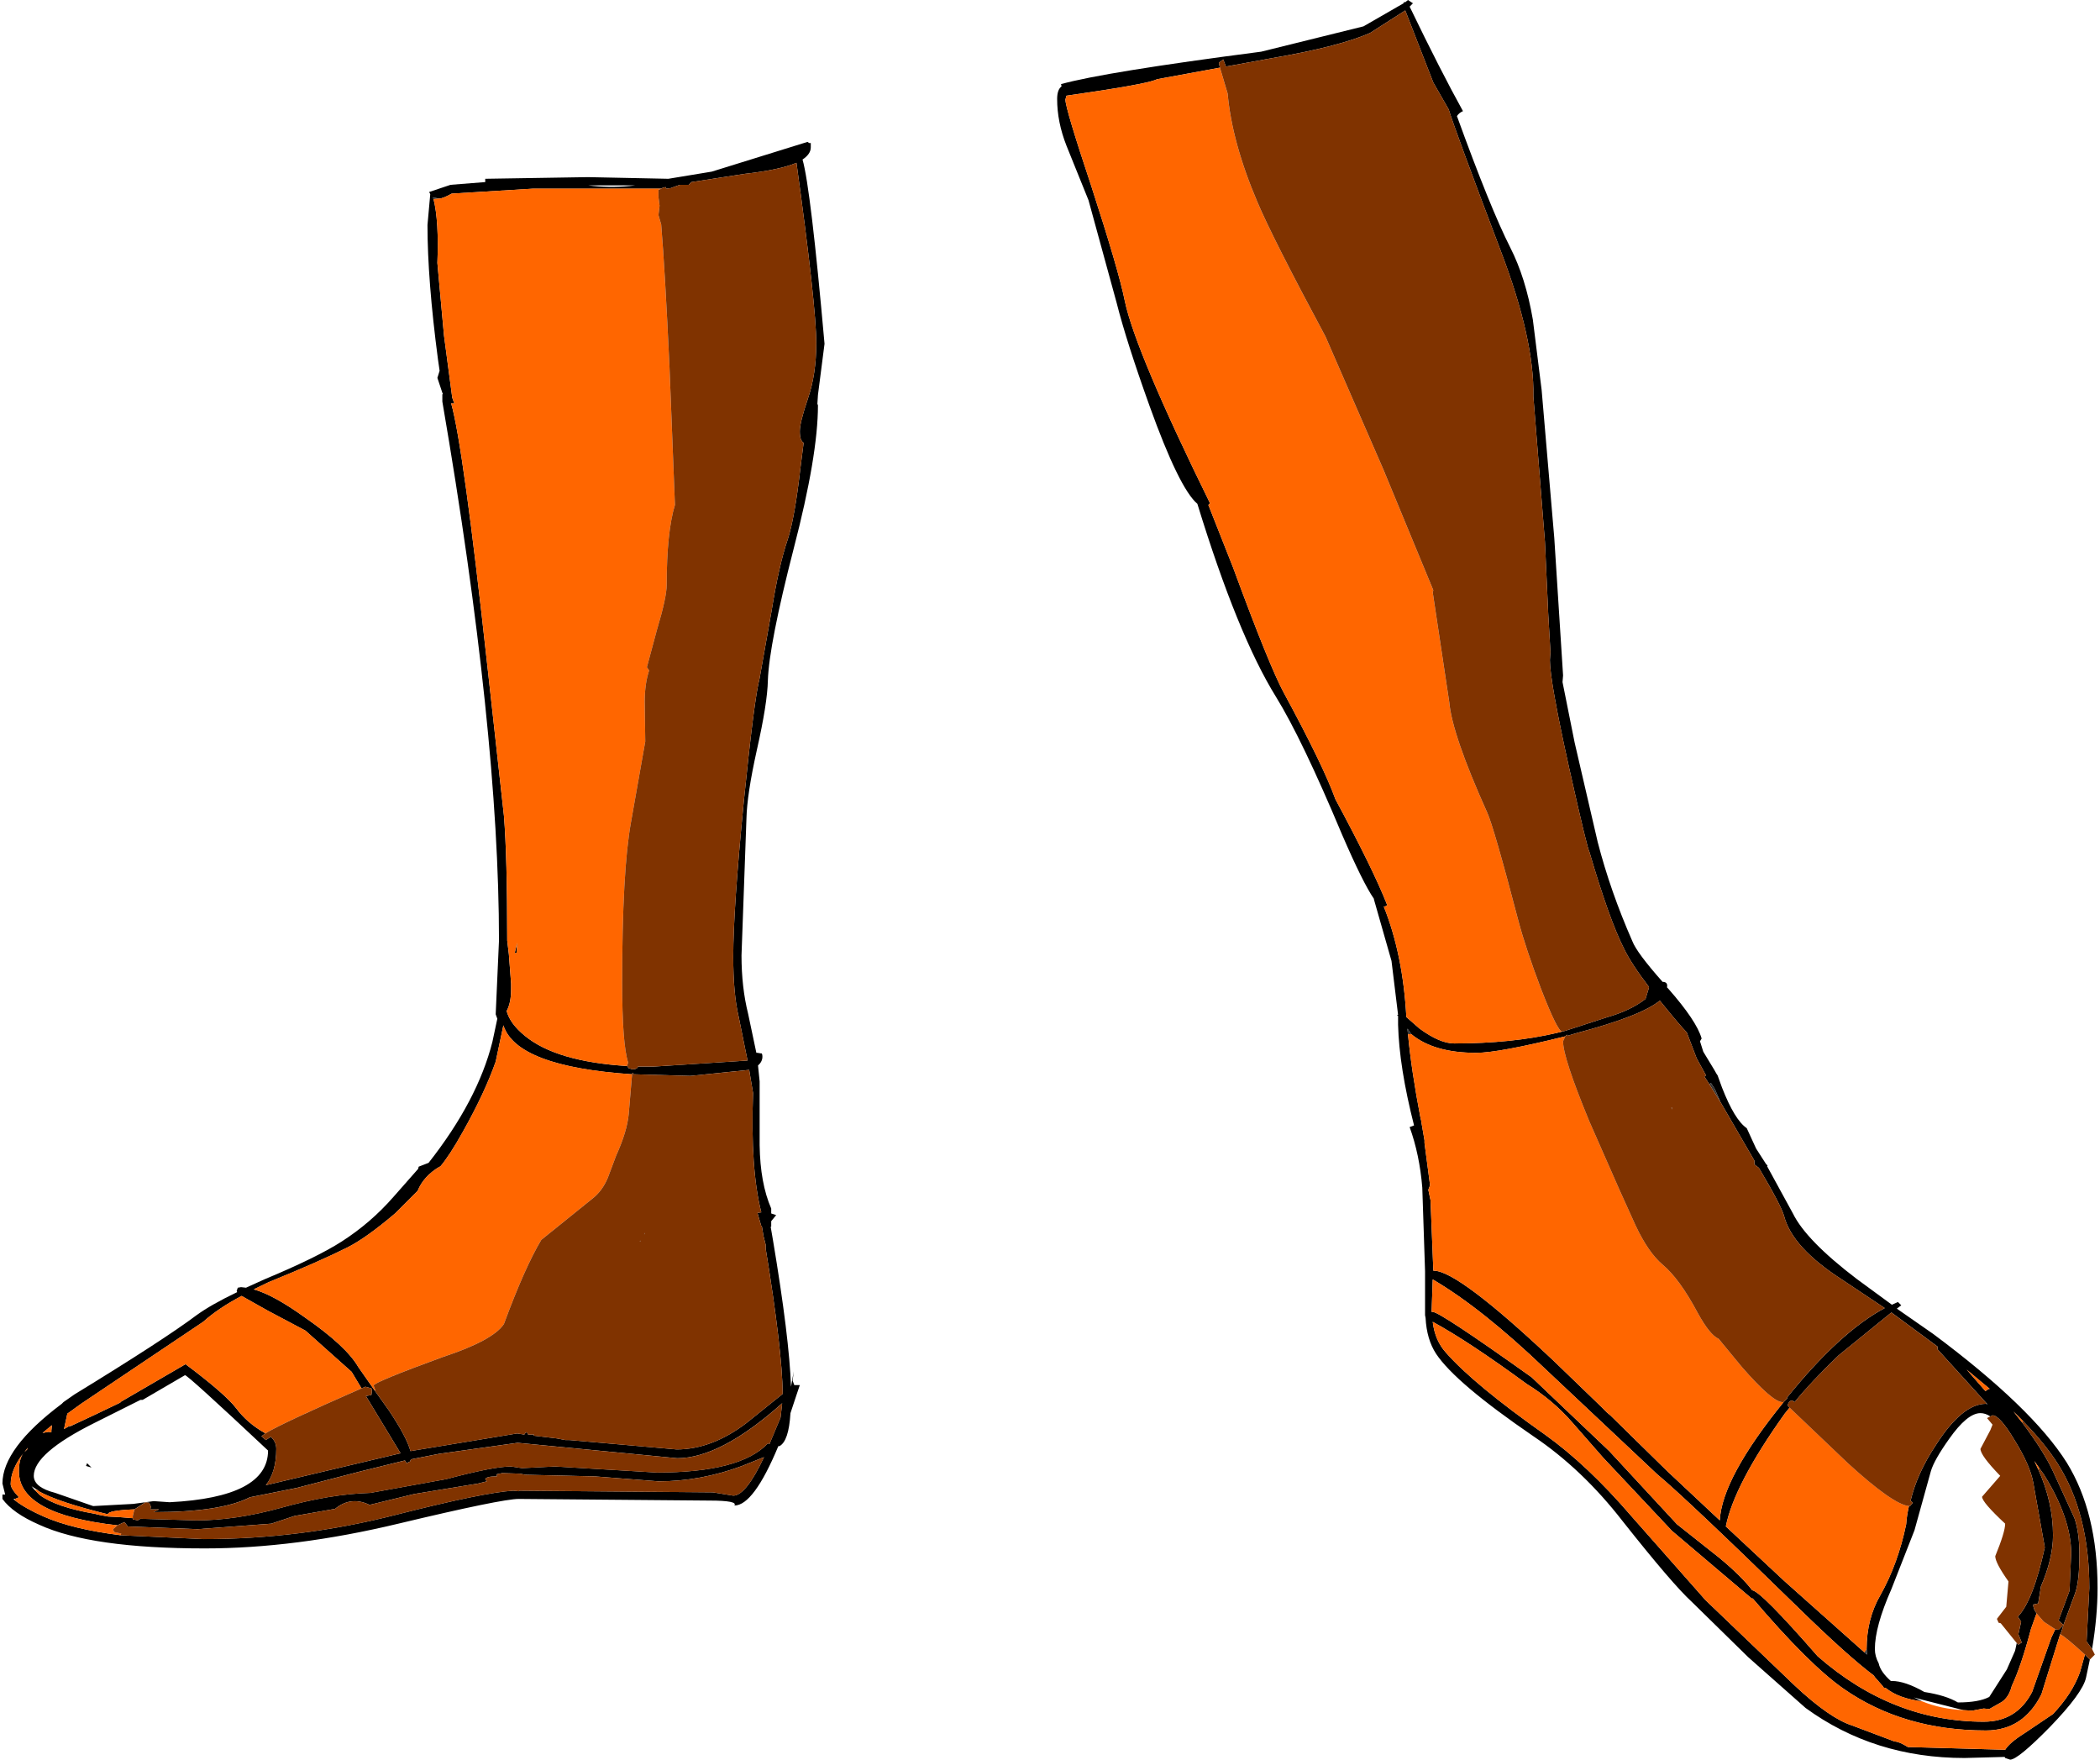 <?xml version="1.0" encoding="UTF-8" standalone="no"?>
<svg
   xmlns:dc="http://purl.org/dc/elements/1.1/"
   xmlns:cc="http://creativecommons.org/ns#"
   xmlns:rdf="http://www.w3.org/1999/02/22-rdf-syntax-ns#"
   xmlns:svg="http://www.w3.org/2000/svg"
   xmlns="http://www.w3.org/2000/svg"
   xmlns:sodipodi="http://sodipodi.sourceforge.net/DTD/sodipodi-0.dtd"
   xmlns:inkscape="http://www.inkscape.org/namespaces/inkscape"
   width="222px"
   height="186px"
   viewBox="0 0 222 186"
   version="1.1"
   id="svg11"
   sodipodi:docname="8.svg"
   inkscape:version="1.0.1 (0767f8302a, 2020-10-17)">
  <defs
     id="defs15" />
  <sodipodi:namedview
     pagecolor="#ffffff"
     bordercolor="#666666"
     borderopacity="1"
     objecttolerance="10"
     gridtolerance="10"
     guidetolerance="10"
     inkscape:pageopacity="0"
     inkscape:pageshadow="2"
     inkscape:window-width="1938"
     inkscape:window-height="1223"
     id="namedview13"
     showgrid="false"
     inkscape:zoom="3.8320626"
     inkscape:cx="109.86672"
     inkscape:cy="106.15683"
     inkscape:window-x="4105"
     inkscape:window-y="159"
     inkscape:window-maximized="0"
     inkscape:current-layer="svg11" />
  <path
     style="fill:#000000;fill-opacity:1;fill-rule:evenodd;stroke:none"
     d="m 85.711,15.406 v 0.176 c 0,0.465 -0.289,0.891 -0.871,1.281 0.582,2.051 1.355,8.547 2.324,19.477 l -0.695,5.406 -0.059,0.93 0.059,0.176 c 0,3.527 -0.855,8.566 -2.559,15.117 -1.746,6.785 -2.656,11.434 -2.734,13.953 -0.035,1.629 -0.426,4.07 -1.16,7.328 -0.699,3.141 -1.066,5.562 -1.105,7.266 l -0.523,14.48 c 0,2.246 0.234,4.301 0.699,6.16 l 0.871,4.129 h 0.117 l 0.348,0.059 c 0.117,-0.039 0.176,0.078 0.176,0.348 0,0.352 -0.156,0.66 -0.465,0.934 l 0.172,1.684 v 6.746 c 0.039,2.676 0.445,4.902 1.223,6.688 v 0.523 l 0.523,0.172 -0.523,0.641 v 0.582 h -0.059 l 0.23,1.336 c 1.164,6.938 1.805,12.133 1.922,15.582 l 0.289,-1.629 -0.117,0.988 0.176,0.469 h 0.582 l -0.352,1.043 -0.637,1.922 c -0.117,1.977 -0.504,3.137 -1.164,3.488 H 82.281 c -1.742,4.184 -3.293,6.277 -4.648,6.277 0.27,-0.348 -0.602,-0.523 -2.617,-0.523 L 54.844,158.441 c -1.203,0 -5.445,0.871 -12.73,2.613 -7.289,1.746 -14.109,2.617 -20.465,2.617 -8.023,0 -13.855,-0.832 -17.496,-2.5 -1.863,-0.812 -3.16,-1.723 -3.895,-2.73 v -0.465 H 0.547 L 0.258,156.812 c 0,-2.48 2.09,-5.293 6.277,-8.43 l 0.172,-0.176 1.164,-0.812 c 6.277,-3.84 10.582,-6.629 12.906,-8.375 1.008,-0.734 2.441,-1.551 4.301,-2.441 l -0.059,-0.117 0.117,-0.348 0.348,-0.059 0.523,0.059 1.918,-0.871 c 3.723,-1.551 6.453,-2.891 8.199,-4.012 2.055,-1.32 3.875,-2.891 5.465,-4.711 l 2.613,-2.965 0.059,-0.234 1.047,-0.406 c 3.449,-4.379 5.699,-8.645 6.746,-12.789 l 0.52,-2.445 -0.172,-0.465 L 52.75,99.426 c 0,-14.73 -1.996,-33.723 -5.988,-56.98 V 41.688 l 0.059,-0.059 -0.059,-0.113 -0.523,-1.57 0.234,-0.758 -0.176,-1.219 C 45.562,32.387 45.191,27.656 45.191,23.781 l 0.293,-3.258 -0.117,-0.23 2.266,-0.758 3.664,-0.289 V 18.898 L 62.168,18.723 70.656,18.898 75.246,18.141 85.363,15 l 0.176,0.117 h 0.172 v 0.289 m 79.527,93.613 0.234,-0.059 4.473,-1.453 c 1.629,-0.465 2.965,-1.105 4.012,-1.918 l 0.352,-1.164 v -0.117 c -1.242,-1.629 -2.113,-2.965 -2.617,-4.012 -1.047,-2.055 -2.266,-5.465 -3.664,-10.234 -0.152,-0.23 -0.871,-3.195 -2.148,-8.895 -1.359,-6.125 -2.035,-9.922 -2.035,-11.395 l 0.059,-0.875 -0.234,-4.012 -0.348,-7.617 -1.223,-15.348 c 0.078,-4.031 -1.062,-9.148 -3.43,-15.352 -3.215,-8.488 -5.055,-13.488 -5.52,-15 l -1.629,-2.848 -2.965,-7.617 -3.723,2.383 c -2.207,0.969 -5.695,1.859 -10.461,2.676 l -4.77,0.871 -0.289,-0.754 -0.465,0.348 0.117,0.523 -6.629,1.219 c -0.543,0.273 -2.441,0.66 -5.695,1.164 l -3.898,0.582 -0.113,0.406 c 0,0.621 0.91,3.664 2.73,9.129 1.938,5.969 3.121,10.02 3.547,12.152 0.734,3.527 3.738,10.66 9.012,21.395 l -0.176,0.176 2.617,6.629 c 2.594,7.055 4.398,11.492 5.406,13.316 2.75,5.074 4.555,8.797 5.406,11.16 2.672,4.965 4.496,8.684 5.465,11.164 -0.039,0.117 -0.156,0.176 -0.352,0.176 1.359,3.41 2.152,7.305 2.387,11.687 l 1.395,1.219 c 1.434,1.047 2.652,1.57 3.66,1.57 4.07,0 7.676,-0.367 10.812,-1.105 l 0.699,-0.172 m 55.691,66.398 -0.406,1.918 c -0.234,1.086 -1.512,2.832 -3.836,5.234 C 214.438,184.855 213.043,186 212.5,186 l -0.523,-0.176 -0.059,-0.113 -4.242,0.113 c -6.355,0 -11.957,-1.762 -16.801,-5.289 l -6.047,-5.352 -5.988,-5.871 c -1.355,-1.238 -3.797,-4.09 -7.324,-8.547 -2.828,-3.645 -5.969,-6.629 -9.418,-8.953 -5.5,-3.762 -8.93,-6.668 -10.289,-8.723 -0.656,-1.008 -1.027,-2.266 -1.105,-3.777 l -0.055,-0.293 v -4.652 l -0.293,-8.836 c -0.191,-2.324 -0.637,-4.457 -1.336,-6.395 l 0.465,-0.176 c -1.047,-4.109 -1.609,-7.656 -1.688,-10.641 v -0.93 l -0.113,-0.117 h 0.113 l -0.695,-5.699 -1.859,-6.512 v -0.055 c -0.777,-1.125 -1.902,-3.395 -3.375,-6.805 -2.828,-6.746 -5.152,-11.59 -6.973,-14.535 -2.715,-4.379 -5.484,-11.184 -8.316,-20.41 -1.277,-1.086 -2.965,-4.535 -5.055,-10.348 -1.629,-4.535 -2.793,-8.18 -3.488,-10.93 l -2.965,-10.816 -2.328,-5.758 c -0.656,-1.664 -0.988,-3.312 -0.988,-4.941 0,-0.656 0.156,-1.105 0.469,-1.336 l -0.059,-0.234 c 3.059,-0.852 10.113,-1.996 21.16,-3.43 l 10.812,-2.676 4.242,-2.441 V 0.234 h 0.176 L 148.844,0 l 0.523,0.348 -0.348,0.352 c 2.207,4.574 4.09,8.254 5.637,11.047 -0.27,0.113 -0.484,0.289 -0.637,0.523 2.363,6.512 4.242,11.145 5.637,13.895 1.086,2.133 1.883,4.672 2.387,7.617 l 0.93,7.441 1.336,15.641 0.93,14.535 -0.059,0.699 0.234,1.164 1.047,5.23 2.441,10.523 c 0.891,3.453 2.109,6.941 3.66,10.469 0.312,0.813 1.375,2.246 3.199,4.301 0.387,0 0.543,0.195 0.465,0.582 l 0.117,0.117 c 2.012,2.285 3.195,4.051 3.543,5.289 l -0.172,0.293 0.348,1.102 1.164,1.922 0.23,0.406 0.117,0.172 0.465,1.281 c 0.891,2.285 1.762,3.723 2.617,4.301 l 0.988,2.152 1.047,1.629 0.172,0.176 -0.059,0.055 2.734,5.004 c 0.93,1.898 3.176,4.203 6.742,6.918 l 3.723,2.73 0.637,-0.289 0.352,0.348 -0.469,0.352 3.84,2.672 c 6.977,5.195 11.684,9.73 14.125,13.605 2.172,3.527 3.254,7.949 3.254,13.258 0,1.977 -0.191,4.129 -0.578,6.453 l -0.582,-0.812 0.289,-5.641 c 0,-5.273 -1.121,-9.672 -3.371,-13.199 -0.891,-1.395 -2.094,-2.867 -3.605,-4.418 l -1.043,-1.047 0.871,1.105 c 1.551,2.055 2.652,3.797 3.312,5.23 l 2.266,4.945 c 0.352,1.008 0.523,2.285 0.523,3.836 0,1.898 -0.152,3.277 -0.465,4.129 l -1.219,3.312 -0.523,-0.465 1.16,-3.141 0.176,-3.953 c 0,-2.48 -0.969,-5.27 -2.906,-8.371 l -0.465,-0.641 -0.523,-0.754 0.406,0.871 c 1.047,2.324 1.57,4.652 1.57,6.977 0,1.629 -0.426,3.43 -1.277,5.406 l -0.293,1.805 -0.523,0.117 c 0,0.309 0.117,0.617 0.352,0.93 l -0.582,1.625 c -0.699,2.637 -1.375,4.652 -2.035,6.047 -0.195,0.777 -0.543,1.34 -1.047,1.688 l -1.336,0.758 -0.582,-0.059 -1.223,0.23 -0.93,-0.059 -4.359,-1.102 -0.871,-0.234 0.871,0.406 c -1.629,-0.191 -2.906,-0.656 -3.836,-1.395 l -0.234,-0.059 -0.059,-0.117 -0.871,-0.988 -0.117,-0.172 c -1.859,-1.398 -4.512,-3.781 -7.961,-7.152 -7.945,-7.754 -12.926,-12.461 -14.941,-14.129 l -11.801,-11.105 c -4.496,-4.305 -8.469,-7.461 -11.918,-9.477 l -0.117,3.371 v 0.059 h 0.117 c 0.504,0 3.992,2.305 10.465,6.918 l 8.195,7.793 7.152,7.73 4.477,3.547 c 1.547,1.281 2.711,2.426 3.484,3.434 0.621,0.074 2.93,2.402 6.918,6.977 5.273,4.613 11.125,6.918 17.559,6.918 2.324,0 4.031,-1.047 5.113,-3.141 l 2.035,-5.754 0.41,-0.875 0.348,0.059 0.523,-0.523 -0.234,0.758 -0.117,0.23 -0.348,1.105 -1.629,5.234 c -1.277,2.559 -3.234,3.836 -5.871,3.836 -5.812,0 -10.832,-1.473 -15.055,-4.418 -2.402,-1.668 -5.602,-4.848 -9.594,-9.535 h -0.113 l -8.43,-7.152 -7.27,-7.734 -3.312,-3.777 c -1.355,-1.551 -2.945,-2.887 -4.766,-4.012 -4.07,-2.984 -7.383,-5.176 -9.941,-6.57 0.156,1.316 0.621,2.402 1.395,3.254 1.977,2.25 5.465,5.137 10.465,8.664 2.984,2.133 6.027,5 9.125,8.605 l 7.852,8.895 9.414,9.016 c 2.48,2.324 4.516,3.738 6.105,4.242 l 4.477,1.688 c 0.309,0 0.773,0.191 1.395,0.582 l 10.289,0.289 c 0.312,-0.504 0.988,-1.086 2.035,-1.742 l 3.023,-2.035 c 1.355,-1.438 2.305,-2.91 2.848,-4.422 l 0.523,-1.859 0.523,0.523 m -154.633,-62.738 0.172,0.234 0.406,0.117 c 0.312,0 0.504,-0.098 0.582,-0.293 h 1.688 l 9.883,-0.637 -0.93,-4.594 c -0.391,-1.629 -0.582,-3.762 -0.582,-6.398 0,-3.293 0.367,-8.719 1.105,-16.277 0.734,-7.289 1.297,-11.668 1.684,-13.141 l 1.281,-7.211 c 0.504,-3.141 1.062,-5.621 1.684,-7.441 0.504,-1.551 0.949,-4.051 1.34,-7.5 l 0.348,-2.734 c -0.273,-0.156 -0.406,-0.562 -0.406,-1.219 0,-0.621 0.289,-1.785 0.871,-3.492 0.582,-1.703 0.871,-3.641 0.871,-5.812 0,-2.598 -0.695,-8.953 -2.094,-19.07 C 83,17.715 81.176,18.102 78.734,18.375 l -5.637,0.871 -0.293,0.289 H 71.875 l -0.988,0.352 -0.465,0.055 -0.059,-0.172 -0.406,0.117 v 0.055 H 56.355 L 47.75,20.465 c -0.621,0.352 -1.066,0.523 -1.336,0.523 L 45.773,20.875 l 0.059,0.172 c 0.387,1.551 0.523,3.801 0.406,6.746 l 0.699,7.676 0.871,6.57 0.234,0.637 -0.352,-0.059 c 0.855,2.988 2.133,12.27 3.84,27.852 l 1.742,15.758 c 0.234,2.867 0.348,7.27 0.348,13.199 l 0.176,1.453 0.234,3.082 v 0.637 c 0,0.934 -0.156,1.688 -0.469,2.27 0.234,0.891 0.875,1.762 1.922,2.617 2.207,1.82 5.812,2.887 10.812,3.195 m 114.406,1.922 -0.523,-0.816 0.172,-0.117 -0.988,-1.801 -1.043,-2.734 c -0.582,-0.617 -1.359,-1.527 -2.328,-2.73 l -0.523,-0.641 c -1.316,1.086 -4.242,2.23 -8.777,3.43 l -0.988,0.293 -0.059,-0.117 -0.172,0.176 c -4.691,1.16 -7.832,1.742 -9.418,1.742 -2.984,0 -5.273,-0.656 -6.859,-1.977 l -0.41,-0.582 0.059,0.582 c 0.234,2.52 0.68,5.504 1.34,8.953 l 0.055,0.176 v 0.059 l 0.352,2.035 v 0.289 l 0.582,4.422 v 0.055 l -0.176,0.469 0.23,1.102 0.293,7.328 v 0.117 h 0.059 c 1.703,0 5.93,3.176 12.672,9.535 l 4.941,4.766 0.699,0.699 0.348,0.289 5.988,5.875 5.578,5.23 c 0.156,-2.984 2.406,-7.152 6.746,-12.5 l 0.406,-0.406 -0.059,-0.059 c 3.758,-4.652 7.207,-7.812 10.348,-9.477 l -4.535,-3.023 c -3.488,-2.25 -5.523,-4.477 -6.102,-6.688 -0.195,-0.738 -1.086,-2.441 -2.676,-5.117 l -0.465,-0.348 v -0.406 l -3.605,-6.223 -0.578,-1.336 -0.41,-0.641 -0.172,0.117 M 210,148.324 204.828,142.625 v -0.289 l -1.57,-1.164 -3.312,-2.441 -5.582,4.535 c -1.938,1.859 -3.488,3.508 -4.652,4.941 l -0.23,-0.176 c -0.234,0 -0.406,0.176 -0.523,0.523 l 0.23,0.234 -0.52,0.641 c -3.566,5 -5.641,8.973 -6.223,11.918 l 6.164,5.754 8.484,7.559 0.293,0.234 -0.059,-0.582 c 0,-2.133 0.484,-4.031 1.453,-5.699 1.242,-2.207 2.152,-4.707 2.73,-7.5 0.039,-0.617 0.137,-1.258 0.293,-1.918 h 0.117 l 0.289,-0.348 -0.23,-0.234 c 0.465,-1.938 1.355,-3.895 2.672,-5.871 1.859,-2.906 3.625,-4.359 5.289,-4.359 l 0.176,0.059 L 210,148.324 m 0.234,-1.512 h 0.117 l -2.441,-2.035 1.977,2.266 0.348,-0.23 m 0.172,2.906 c -0.348,-0.234 -0.695,-0.348 -1.043,-0.348 -0.934,0 -2.035,0.91 -3.316,2.73 -1.047,1.473 -1.684,2.598 -1.918,3.375 l -1.742,6.277 -2.441,6.223 c -1.164,2.637 -1.746,4.746 -1.746,6.336 0,0.504 0.137,1.008 0.406,1.512 0.117,0.582 0.543,1.203 1.281,1.859 h 0.117 c 0.93,0 2.07,0.391 3.43,1.164 1.512,0.234 2.691,0.602 3.543,1.105 1.473,0 2.578,-0.195 3.316,-0.582 l 1.859,-2.906 0.871,-1.977 0.176,-0.816 0.172,0.176 0.352,-0.23 -0.352,-0.875 0.293,-1.336 -0.348,-0.523 c 1.082,-1.125 2.031,-3.566 2.848,-7.324 l -1.223,-6.863 c -0.23,-1.238 -0.891,-2.73 -1.977,-4.477 -1.047,-1.746 -1.82,-2.617 -2.324,-2.617 l -0.234,0.117 M 62.691,19.652 c 1.473,0.156 2.965,0.137 4.477,-0.059 h -5 l 0.523,0.059 M 38.219,146.754 l -1.047,-1.746 -4.883,-4.359 -3.953,-2.094 -2.793,-1.57 c -1.625,0.855 -2.984,1.766 -4.066,2.734 l -12.906,8.664 -1.453,1.047 -0.352,1.625 1.223,-0.695 c -0.234,0.113 -0.465,0.27 -0.699,0.465 2.172,-1.008 3.973,-1.863 5.406,-2.559 l 0.117,-0.117 6.801,-3.953 c 2.793,2.094 4.574,3.645 5.348,4.652 0.777,1.047 1.785,1.918 3.023,2.617 l 0.059,0.055 -0.406,0.293 0.465,0.406 0.523,-0.348 c 0.387,0.348 0.582,0.773 0.582,1.277 0,1.629 -0.367,2.906 -1.105,3.84 l 14.242,-3.375 -3.66,-6.047 0.578,-0.117 0.059,-0.406 -0.059,-0.289 -0.637,-0.176 -0.406,0.176 M 66.82,113.555 c -8.141,-0.543 -12.676,-2.27 -13.605,-5.176 l -0.812,3.836 c -0.777,2.211 -1.938,4.691 -3.488,7.445 -0.93,1.664 -1.727,2.887 -2.383,3.66 h -0.059 c -1.125,0.66 -1.898,1.512 -2.324,2.559 l -2.387,2.387 c -2.051,1.742 -3.738,2.945 -5.055,3.602 -2.016,1.008 -4.789,2.23 -8.316,3.664 l -1.566,0.758 c 1.395,0.387 3.195,1.375 5.406,2.965 2.906,2.016 4.785,3.758 5.637,5.23 l 1.746,2.5 1.453,2.035 c 1.277,1.902 2.055,3.355 2.324,4.363 l 11.277,-1.863 0.758,0.117 0.113,-0.172 0.117,-0.059 h 0.059 l 0.117,0.23 h 0.641 l -0.059,0.117 2.441,0.289 0.93,0.176 H 60.25 l 11.277,0.988 c 2.48,0 4.941,-0.93 7.383,-2.789 l 3.836,-3.082 c -0.039,-3.102 -0.637,-8.219 -1.801,-15.352 v -0.406 l -0.234,-0.93 -0.172,-1.047 h -0.059 l -0.406,-1.395 0.406,-0.059 c -0.777,-3.062 -1.066,-7.27 -0.871,-12.617 l -0.41,-2.441 -6.219,0.637 -5.988,-0.172 -0.117,-0.176 -0.055,0.176 M 54.438,100.645 l 0.23,-0.988 -0.059,1.047 -0.172,0.059 v -0.117 m 13.719,29.77 -0.059,0.059 0.059,-0.172 v 0.113 m -0.523,0.816 0.059,-0.117 v 0.117 h -0.059 m -54.879,31.047 8.777,0.406 c 6.859,0 13.625,-0.852 20.289,-2.559 6.242,-1.59 10.387,-2.441 12.441,-2.559 l 0.582,0.059 0.059,-0.059 20.461,0.176 2.152,0.348 c 0.891,0 1.977,-1.355 3.254,-4.07 l -2.324,0.934 c -2.906,1.082 -5.852,1.625 -8.836,1.625 l -6.742,-0.523 -7.328,-0.172 -0.578,-0.117 -1.863,-0.059 -0.578,0.117 v 0.23 c -0.738,0 -1.145,0.098 -1.223,0.293 l 0.176,0.23 -0.93,0.234 -6.746,1.105 -4.766,1.16 -0.059,-0.055 c -1.277,-0.582 -2.461,-0.43 -3.547,0.465 l -4.301,0.754 -2.441,0.812 -7.789,0.582 -7.383,-0.289 -0.352,-0.465 -0.754,0.348 C 5.469,160.457 2,158.555 2,155.531 c 0,-0.852 0.156,-1.492 0.465,-1.918 -0.891,1.164 -1.336,2.25 -1.336,3.258 0,0.309 0.289,0.773 0.871,1.395 l -0.406,0.176 H 1.418 l 0.117,0.113 c 0.734,0.582 1.762,1.164 3.082,1.746 2.016,0.891 4.727,1.551 8.137,1.977 m 1.281,-1.801 v 0.113 l 0.523,0.117 0.289,-0.172 5.93,0.172 c 2.75,0 5.734,-0.445 8.953,-1.336 3.449,-0.969 6.586,-1.492 9.418,-1.57 l 8.02,-1.453 c 3.336,-0.891 5.621,-1.34 6.863,-1.34 l 1.16,0.176 3.488,-0.176 10.754,0.641 c 5.891,0 9.805,-1.027 11.742,-3.082 l 0.176,0.059 0.117,-0.289 1.047,-2.5 0.172,-1.512 c -4.34,3.875 -8.039,5.812 -11.102,5.812 l -16.859,-1.629 -8.312,1.164 -2.965,0.582 -0.117,0.234 -0.348,0.172 -0.176,-0.289 -4.707,1.16 -6.746,1.746 -4.941,0.988 c -2.051,1.047 -5.441,1.57 -10.172,1.57 l 0.582,-0.293 h -0.93 l 0.059,-0.289 -0.176,-0.406 -0.406,-0.059 -1.164,0.754 c -1.898,0.078 -2.828,0.254 -2.789,0.523 C 7.93,159.215 5.488,158.402 4.094,157.625 l -0.117,-0.113 -0.641,-0.41 0.293,0.352 0.582,0.578 c 1.16,0.855 3.098,1.512 5.812,1.98 l 0.465,0.113 0.93,0.176 1.164,0.059 1.453,0.117 m 1.043,-12.504 h -0.23 l -4.883,2.445 c -4.266,2.129 -6.395,3.992 -6.395,5.582 0,0.812 0.754,1.414 2.266,1.801 l 4.012,1.395 4.242,-0.23 2.152,-0.293 1.688,0.117 c 6.938,-0.348 10.406,-2.172 10.406,-5.465 -5.66,-5.312 -8.586,-7.965 -8.781,-7.965 l -4.477,2.613 m -2.383,0.293 0.059,-0.059 -0.059,0.059 M 4.5,151.465 l 0.641,-0.117 0.289,0.059 v -0.176 L 5.488,150.648 4.5,151.465 m 2.789,-0.641 -0.23,0.172 0.23,-0.172 m -4.707,2.672 0.289,-0.289 0.059,-0.176 -0.348,0.465 m 7.09,1.629 -0.578,-0.172 0.113,-0.293 0.465,0.465"
     id="path2" />
  <path
     style="fill:#333333;fill-opacity:1;fill-rule:evenodd;stroke:none"
     d="m 45.832,21.047 -0.059,-0.172 0.641,0.113 -0.582,0.059 m 134.871,93.555 0.172,-0.117 0.41,0.641 0.578,1.336 -1.16,-1.859 m -31.859,-5.293 -0.059,-0.582 0.41,0.582 h -0.352 m 27.906,7.965 -0.059,-0.172 0.059,-0.059 v 0.23 m 33.191,31.109 0.059,-0.059 0.117,0.117 -0.176,-0.059 m -12.848,26.277 0.234,-0.348 0.059,0.582 -0.293,-0.234"
     id="path4" />
  <path
     style="fill:#ff6600;fill-opacity:1;fill-rule:evenodd;stroke:none"
     d="m 165.238,109.02 -0.699,0.172 c -3.137,0.738 -6.742,1.105 -10.812,1.105 -1.008,0 -2.227,-0.523 -3.66,-1.57 l -1.395,-1.219 c -0.234,-4.383 -1.027,-8.277 -2.387,-11.687 0.195,0 0.312,-0.059 0.352,-0.176 -0.969,-2.48 -2.793,-6.199 -5.465,-11.164 -0.852,-2.363 -2.656,-6.086 -5.406,-11.16 -1.008,-1.824 -2.812,-6.262 -5.406,-13.316 l -2.617,-6.629 0.176,-0.176 c -5.273,-10.734 -8.277,-17.867 -9.012,-21.395 -0.426,-2.133 -1.609,-6.184 -3.547,-12.152 -1.82,-5.465 -2.73,-8.508 -2.73,-9.129 l 0.113,-0.406 3.898,-0.582 c 3.254,-0.504 5.152,-0.891 5.695,-1.164 l 6.629,-1.219 0.812,2.73 c 0.309,3.453 1.355,7.27 3.141,11.457 1.082,2.559 3.484,7.305 7.207,14.242 l 6.105,14.016 5.289,12.789 -0.059,0.234 1.742,11.57 c 0.195,2.285 1.531,6.184 4.012,11.688 0.465,1.008 1.57,4.844 3.316,11.512 0.504,1.898 1.297,4.281 2.383,7.152 1.16,2.984 1.898,4.477 2.207,4.477 h 0.117 m 55.168,65.875 -0.523,1.859 c -0.543,1.512 -1.492,2.984 -2.848,4.422 l -3.023,2.035 c -1.047,0.656 -1.723,1.238 -2.035,1.742 l -10.289,-0.289 c -0.621,-0.391 -1.086,-0.582 -1.395,-0.582 l -4.477,-1.688 c -1.59,-0.504 -3.625,-1.918 -6.105,-4.242 l -9.414,-9.016 -7.852,-8.895 c -3.098,-3.605 -6.141,-6.473 -9.125,-8.605 -5,-3.527 -8.488,-6.414 -10.465,-8.664 -0.773,-0.852 -1.238,-1.938 -1.395,-3.254 2.559,1.395 5.871,3.586 9.941,6.57 1.82,1.125 3.41,2.461 4.766,4.012 l 3.312,3.777 7.27,7.734 8.43,7.152 h 0.113 c 3.992,4.688 7.191,7.867 9.594,9.535 4.223,2.945 9.242,4.418 15.055,4.418 2.637,0 4.594,-1.277 5.871,-3.836 l 1.629,-5.234 0.348,-1.105 c 0.352,0.156 1.223,0.875 2.617,2.152 m -3.137,-2.676 -0.41,0.875 -2.035,5.754 c -1.082,2.094 -2.789,3.141 -5.113,3.141 -6.434,0 -12.285,-2.305 -17.559,-6.918 -3.988,-4.574 -6.297,-6.902 -6.918,-6.977 -0.773,-1.008 -1.938,-2.152 -3.484,-3.434 l -4.477,-3.547 -7.152,-7.73 -8.195,-7.793 c -6.473,-4.613 -9.961,-6.918 -10.465,-6.918 h -0.117 v -0.059 l 0.117,-3.371 c 3.449,2.016 7.422,5.172 11.918,9.477 l 11.801,11.105 c 2.016,1.668 6.996,6.375 14.941,14.129 3.449,3.371 6.102,5.754 7.961,7.152 l 0.117,0.172 0.871,0.988 0.059,0.117 0.234,0.059 c 0.93,0.738 2.207,1.203 3.836,1.395 1.316,0.543 2.77,0.855 4.359,0.93 l 0.93,0.059 1.223,-0.23 0.582,0.059 1.336,-0.758 c 0.504,-0.348 0.852,-0.91 1.047,-1.688 0.66,-1.395 1.336,-3.41 2.035,-6.047 l 0.582,-1.625 0.754,0.871 1.223,0.812 m -1.805,-16.918 -0.406,-0.871 0.523,0.754 -0.117,0.117 m -1.742,-5 -0.871,-1.105 1.043,1.047 -0.172,0.059 M 69.957,19.941 69.609,20.059 v 0.758 l 0.117,0.93 -0.117,0.988 0.289,0.988 c 0.273,3.293 0.562,8.293 0.875,15 L 71.352,53.375 c -0.578,1.898 -0.871,4.711 -0.871,8.43 0,0.895 -0.348,2.5 -1.047,4.828 L 68.387,70.527 68.621,70.875 C 68.312,71.809 68.156,72.91 68.156,74.191 l 0.059,4.188 -1.512,8.547 c -0.621,3.449 -0.93,9.09 -0.93,16.918 0,4.34 0.211,7.172 0.637,8.488 l -0.113,0.293 v 0.055 c -5,-0.309 -8.605,-1.375 -10.812,-3.195 -1.047,-0.855 -1.688,-1.727 -1.922,-2.617 0.312,-0.582 0.469,-1.336 0.469,-2.27 v -0.637 l -0.234,-3.082 -0.176,-1.453 c 0,-5.93 -0.113,-10.332 -0.348,-13.199 L 51.531,70.469 C 49.824,54.887 48.547,45.605 47.691,42.617 l 0.352,0.059 L 47.809,42.039 46.938,35.469 46.238,27.793 c 0.117,-2.945 -0.02,-5.195 -0.406,-6.746 l 0.582,-0.059 c 0.27,0 0.715,-0.172 1.336,-0.523 L 56.355,19.941 H 69.957 M 188.551,148.207 c -4.34,5.348 -6.59,9.516 -6.746,12.5 l -5.578,-5.23 -5.988,-5.875 -0.348,-0.289 -0.699,-0.699 -4.941,-4.766 c -6.742,-6.359 -10.969,-9.535 -12.672,-9.535 h -0.059 v -0.117 l -0.293,-7.328 -0.23,-1.102 0.176,-0.469 v -0.055 l -0.582,-4.422 v -0.289 l -0.352,-2.035 v -0.059 l -0.055,-0.176 c -0.66,-3.449 -1.105,-6.434 -1.34,-8.953 h 0.352 c 1.586,1.32 3.875,1.977 6.859,1.977 1.586,0 4.727,-0.582 9.418,-1.742 l -0.234,0.523 c 0,1.16 0.93,3.992 2.789,8.488 l 3.199,7.266 1.684,3.723 c 0.895,1.898 1.844,3.277 2.852,4.129 1.199,1.008 2.441,2.711 3.719,5.117 0.852,1.551 1.59,2.461 2.211,2.73 l 2.441,2.965 c 2.168,2.48 3.602,3.723 4.301,3.723 h 0.117 m 0.637,0.582 6.164,5.871 c 3.18,2.906 5.328,4.418 6.453,4.535 -0.156,0.66 -0.254,1.301 -0.293,1.918 -0.578,2.793 -1.488,5.293 -2.73,7.5 -0.969,1.668 -1.453,3.566 -1.453,5.699 l -0.234,0.348 -8.484,-7.559 -6.164,-5.754 c 0.582,-2.945 2.656,-6.918 6.223,-11.918 l 0.52,-0.641 m 21.047,-1.977 -0.348,0.23 -1.977,-2.266 2.441,2.035 h -0.117 m -182.191,4.707 -0.059,-0.055 c -1.238,-0.699 -2.246,-1.57 -3.023,-2.617 -0.773,-1.008 -2.555,-2.559 -5.348,-4.652 l -6.801,3.953 -0.117,0.117 c -1.434,0.695 -3.234,1.551 -5.406,2.559 0.234,-0.195 0.465,-0.352 0.699,-0.465 l -1.223,0.695 0.352,-1.625 1.453,-1.047 12.906,-8.664 c 1.082,-0.969 2.441,-1.879 4.066,-2.734 l 2.793,1.57 3.953,2.094 4.883,4.359 1.047,1.746 c -5.66,2.48 -9.051,4.07 -10.176,4.766 m 11.57,-4.535 -1.746,-2.5 c -0.852,-1.473 -2.73,-3.215 -5.637,-5.23 -2.211,-1.59 -4.012,-2.578 -5.406,-2.965 l 1.566,-0.758 c 3.527,-1.434 6.301,-2.656 8.316,-3.664 1.316,-0.656 3.004,-1.859 5.055,-3.602 l 2.387,-2.387 c 0.426,-1.047 1.199,-1.898 2.324,-2.559 h 0.059 c 0.656,-0.773 1.453,-1.996 2.383,-3.66 1.551,-2.754 2.711,-5.234 3.488,-7.445 l 0.812,-3.836 c 0.93,2.906 5.465,4.633 13.605,5.176 l -0.352,4.184 c -0.113,1.242 -0.562,2.715 -1.336,4.422 l -0.871,2.324 c -0.387,0.93 -0.93,1.668 -1.629,2.211 l -5.406,4.359 c -1.164,1.938 -2.48,4.902 -3.953,8.895 -0.773,1.164 -2.926,2.328 -6.453,3.488 -4.883,1.785 -7.324,2.793 -7.324,3.023 l 0.176,0.469 -0.059,0.055 M 54.438,100.645 v 0.117 l 0.172,-0.059 0.059,-1.047 -0.23,0.988 m -42.031,60.586 -0.465,0.406 0.117,0.293 0.754,0.172 -0.059,0.176 C 9.344,161.852 6.633,161.191 4.617,160.301 3.297,159.719 2.27,159.137 1.535,158.555 L 1.594,158.441 2,158.266 c -0.582,-0.621 -0.871,-1.086 -0.871,-1.395 0,-1.008 0.445,-2.094 1.336,-3.258 C 2.156,154.039 2,154.68 2,155.531 c 0,3.023 3.469,4.926 10.406,5.699 m 1.801,-1.688 -0.172,0.699 v 0.234 l -1.453,-0.117 -1.164,-0.059 -0.93,-0.176 -0.465,-0.113 c -2.715,-0.469 -4.652,-1.125 -5.812,-1.98 l -0.582,-0.578 0.348,0.059 0.117,0.113 c 1.395,0.777 3.836,1.59 7.324,2.441 -0.039,-0.27 0.891,-0.445 2.789,-0.523 M 4.5,151.465 l 0.988,-0.816 -0.059,0.582 v 0.176 L 5.141,151.348 4.5,151.465 m -1.918,2.031 0.348,-0.465 -0.059,0.176 -0.289,0.289"
     id="path6" />
  <path
     style="fill:#803300;fill-opacity:1;fill-rule:evenodd;stroke:none"
     d="m 128.965,7.152 -0.117,-0.523 0.465,-0.348 0.289,0.754 4.77,-0.871 c 4.766,-0.816 8.254,-1.707 10.461,-2.676 l 3.723,-2.383 2.965,7.617 1.629,2.848 c 0.465,1.512 2.305,6.512 5.52,15 2.367,6.203 3.508,11.32 3.43,15.352 l 1.223,15.348 0.348,7.617 0.234,4.012 -0.059,0.875 c 0,1.473 0.676,5.27 2.035,11.395 1.277,5.699 1.996,8.664 2.148,8.895 1.398,4.77 2.617,8.18 3.664,10.234 0.504,1.047 1.375,2.383 2.617,4.012 v 0.117 l -0.352,1.164 c -1.047,0.812 -2.383,1.453 -4.012,1.918 l -4.473,1.453 -0.234,0.059 h -0.117 c -0.309,0 -1.047,-1.492 -2.207,-4.477 -1.086,-2.871 -1.879,-5.254 -2.383,-7.152 -1.746,-6.668 -2.852,-10.504 -3.316,-11.512 -2.48,-5.504 -3.816,-9.402 -4.012,-11.688 l -1.742,-11.57 0.059,-0.234 -5.289,-12.789 -6.105,-14.016 c -3.723,-6.938 -6.125,-11.684 -7.207,-14.242 -1.785,-4.188 -2.832,-8.004 -3.141,-11.457 l -0.812,-2.73 m 92.199,167.16 0.289,0.582 -0.523,0.523 -0.523,-0.523 c -1.395,-1.277 -2.266,-1.996 -2.617,-2.152 l 0.117,-0.23 0.234,-0.758 -0.523,0.523 -0.348,-0.059 -1.223,-0.812 -0.754,-0.871 c -0.234,-0.312 -0.352,-0.621 -0.352,-0.93 l 0.523,-0.117 0.293,-1.805 c 0.852,-1.977 1.277,-3.777 1.277,-5.406 0,-2.324 -0.523,-4.652 -1.57,-6.977 l 0.117,-0.117 0.465,0.641 c 1.938,3.102 2.906,5.891 2.906,8.371 l -0.176,3.953 -1.16,3.141 0.523,0.465 1.219,-3.312 c 0.312,-0.852 0.465,-2.23 0.465,-4.129 0,-1.551 -0.172,-2.828 -0.523,-3.836 l -2.266,-4.945 c -0.66,-1.434 -1.762,-3.176 -3.312,-5.23 l 0.172,-0.059 c 1.512,1.551 2.715,3.023 3.605,4.418 2.25,3.527 3.371,7.926 3.371,13.199 l -0.289,5.641 0.582,0.812 M 69.957,19.941 v -0.055 l 0.406,-0.117 0.059,0.172 0.465,-0.055 0.988,-0.352 h 0.93 L 73.098,19.246 78.734,18.375 C 81.176,18.102 83,17.715 84.199,17.211 c 1.398,10.117 2.094,16.473 2.094,19.07 0,2.172 -0.289,4.109 -0.871,5.812 -0.582,1.707 -0.871,2.871 -0.871,3.492 0,0.656 0.133,1.062 0.406,1.219 l -0.348,2.734 c -0.391,3.449 -0.836,5.949 -1.34,7.5 -0.621,1.82 -1.18,4.301 -1.684,7.441 l -1.281,7.211 c -0.387,1.473 -0.949,5.852 -1.684,13.141 -0.738,7.559 -1.105,12.984 -1.105,16.277 0,2.637 0.191,4.77 0.582,6.398 l 0.93,4.594 -9.883,0.637 h -1.688 c -0.078,0.195 -0.27,0.293 -0.582,0.293 l -0.406,-0.117 -0.172,-0.234 v -0.055 l 0.113,-0.293 c -0.426,-1.316 -0.637,-4.148 -0.637,-8.488 0,-7.828 0.309,-13.469 0.93,-16.918 l 1.512,-8.547 -0.059,-4.188 c 0,-1.281 0.156,-2.383 0.465,-3.316 l -0.234,-0.348 1.047,-3.895 c 0.699,-2.328 1.047,-3.934 1.047,-4.828 0,-3.719 0.293,-6.531 0.871,-8.43 L 70.773,38.723 c -0.312,-6.707 -0.602,-11.707 -0.875,-15 l -0.289,-0.988 0.117,-0.988 -0.117,-0.93 v -0.758 l 0.348,-0.117 m 95.516,89.602 0.172,-0.176 0.059,0.117 0.988,-0.293 c 4.535,-1.199 7.461,-2.344 8.777,-3.43 l 0.523,0.641 c 0.969,1.203 1.746,2.113 2.328,2.73 l 1.043,2.734 0.988,1.801 -0.172,0.117 0.523,0.816 1.16,1.859 3.605,6.223 v 0.406 l 0.465,0.348 c 1.59,2.676 2.48,4.379 2.676,5.117 0.578,2.211 2.613,4.438 6.102,6.688 l 4.535,3.023 c -3.141,1.664 -6.59,4.824 -10.348,9.477 l 0.059,0.059 -0.406,0.406 h -0.117 c -0.699,0 -2.133,-1.242 -4.301,-3.723 l -2.441,-2.965 c -0.621,-0.27 -1.359,-1.18 -2.211,-2.73 -1.277,-2.406 -2.52,-4.109 -3.719,-5.117 -1.008,-0.852 -1.957,-2.23 -2.852,-4.129 l -1.684,-3.723 -3.199,-7.266 c -1.859,-4.496 -2.789,-7.328 -2.789,-8.488 l 0.234,-0.523 m 11.277,7.73 v -0.23 l -0.059,0.059 0.059,0.172 m 12.438,31.516 -0.23,-0.234 c 0.117,-0.348 0.289,-0.523 0.523,-0.523 l 0.23,0.176 c 1.164,-1.434 2.715,-3.082 4.652,-4.941 l 5.582,-4.535 3.312,2.441 1.57,1.164 v 0.289 l 5.172,5.699 -0.059,0.059 c -1.664,0 -3.43,1.453 -5.289,4.359 -1.316,1.977 -2.207,3.934 -2.672,5.871 l 0.23,0.234 -0.289,0.348 h -0.117 c -1.125,-0.117 -3.273,-1.629 -6.453,-4.535 l -6.164,-5.871 m 24.012,24.883 -1.688,-2.09 -0.23,-0.059 -0.176,-0.406 0.988,-1.281 0.234,-2.676 c -0.934,-1.316 -1.398,-2.207 -1.398,-2.672 0.699,-1.707 1.047,-2.852 1.047,-3.434 -1.625,-1.512 -2.441,-2.461 -2.441,-2.848 L 211.453,156 c -1.395,-1.438 -2.09,-2.387 -2.09,-2.852 l 1.043,-1.977 0.234,-0.582 -0.582,-0.695 0.348,-0.176 0.234,-0.117 c 0.504,0 1.277,0.871 2.324,2.617 1.086,1.746 1.746,3.238 1.977,4.477 l 1.223,6.863 c -0.816,3.758 -1.766,6.199 -2.848,7.324 l 0.348,0.523 -0.293,1.336 0.352,0.875 -0.352,0.23 -0.172,-0.176 M 28.043,151.52 c 1.125,-0.695 4.516,-2.285 10.176,-4.766 l 0.406,-0.176 0.637,0.176 0.059,0.289 -0.059,0.406 -0.578,0.117 3.66,6.047 -14.242,3.375 c 0.738,-0.934 1.105,-2.211 1.105,-3.84 0,-0.504 -0.195,-0.93 -0.582,-1.277 l -0.523,0.348 -0.465,-0.406 0.406,-0.293 m 11.57,-4.535 0.059,-0.055 -0.176,-0.469 c 0,-0.23 2.441,-1.238 7.324,-3.023 3.527,-1.16 5.68,-2.324 6.453,-3.488 1.473,-3.992 2.789,-6.957 3.953,-8.895 l 5.406,-4.359 c 0.699,-0.543 1.242,-1.281 1.629,-2.211 l 0.871,-2.324 c 0.773,-1.707 1.223,-3.18 1.336,-4.422 l 0.352,-4.184 0.055,-0.176 0.117,0.176 5.988,0.172 6.219,-0.637 0.41,2.441 c -0.195,5.348 0.094,9.555 0.871,12.617 l -0.406,0.059 0.406,1.395 h 0.059 l 0.172,1.047 0.234,0.93 v 0.406 c 1.164,7.133 1.762,12.25 1.801,15.352 l -3.836,3.082 c -2.441,1.859 -4.902,2.789 -7.383,2.789 L 60.25,152.219 h -0.465 l -0.93,-0.176 -2.441,-0.289 0.059,-0.117 h -0.641 l -0.117,-0.23 h -0.059 l -0.117,0.059 -0.113,0.172 -0.758,-0.117 -11.277,1.863 c -0.27,-1.008 -1.047,-2.461 -2.324,-4.363 l -1.453,-2.035 m -27.207,14.246 0.754,-0.348 0.352,0.465 7.383,0.289 7.789,-0.582 2.441,-0.812 4.301,-0.754 c 1.086,-0.895 2.27,-1.047 3.547,-0.465 l 0.059,0.055 4.766,-1.16 6.746,-1.105 0.93,-0.234 -0.176,-0.23 c 0.078,-0.195 0.484,-0.293 1.223,-0.293 v -0.23 l 0.578,-0.117 1.863,0.059 0.578,0.117 7.328,0.172 6.742,0.523 c 2.984,0 5.93,-0.543 8.836,-1.625 l 2.324,-0.934 c -1.277,2.715 -2.363,4.07 -3.254,4.07 l -2.152,-0.348 -20.461,-0.176 -0.059,0.059 -0.582,-0.059 c -2.055,0.117 -6.199,0.969 -12.441,2.559 -6.664,1.707 -13.43,2.559 -20.289,2.559 l -8.777,-0.406 0.059,-0.176 -0.754,-0.172 -0.117,-0.293 0.465,-0.406 m 55.227,-30 h 0.059 v -0.117 l -0.059,0.117 m 0.523,-0.816 v -0.113 l -0.059,0.172 0.059,-0.059 m -53.949,29.129 1.164,-0.754 0.406,0.059 0.176,0.406 -0.059,0.289 h 0.93 l -0.582,0.293 c 4.73,0 8.121,-0.523 10.172,-1.57 l 4.941,-0.988 6.746,-1.746 4.707,-1.16 0.176,0.289 0.348,-0.172 0.117,-0.234 2.965,-0.582 8.312,-1.164 16.859,1.629 c 3.062,0 6.762,-1.938 11.102,-5.812 l -0.172,1.512 -1.047,2.5 -0.117,0.289 -0.176,-0.059 c -1.938,2.055 -5.852,3.082 -11.742,3.082 l -10.754,-0.641 -3.488,0.176 -1.16,-0.176 c -1.242,0 -3.527,0.449 -6.863,1.34 l -8.02,1.453 c -2.832,0.078 -5.969,0.602 -9.418,1.57 -3.219,0.891 -6.203,1.336 -8.953,1.336 l -5.93,-0.172 -0.289,0.172 -0.523,-0.117 v -0.348 l 0.172,-0.699"
     id="path8" />
</svg>
